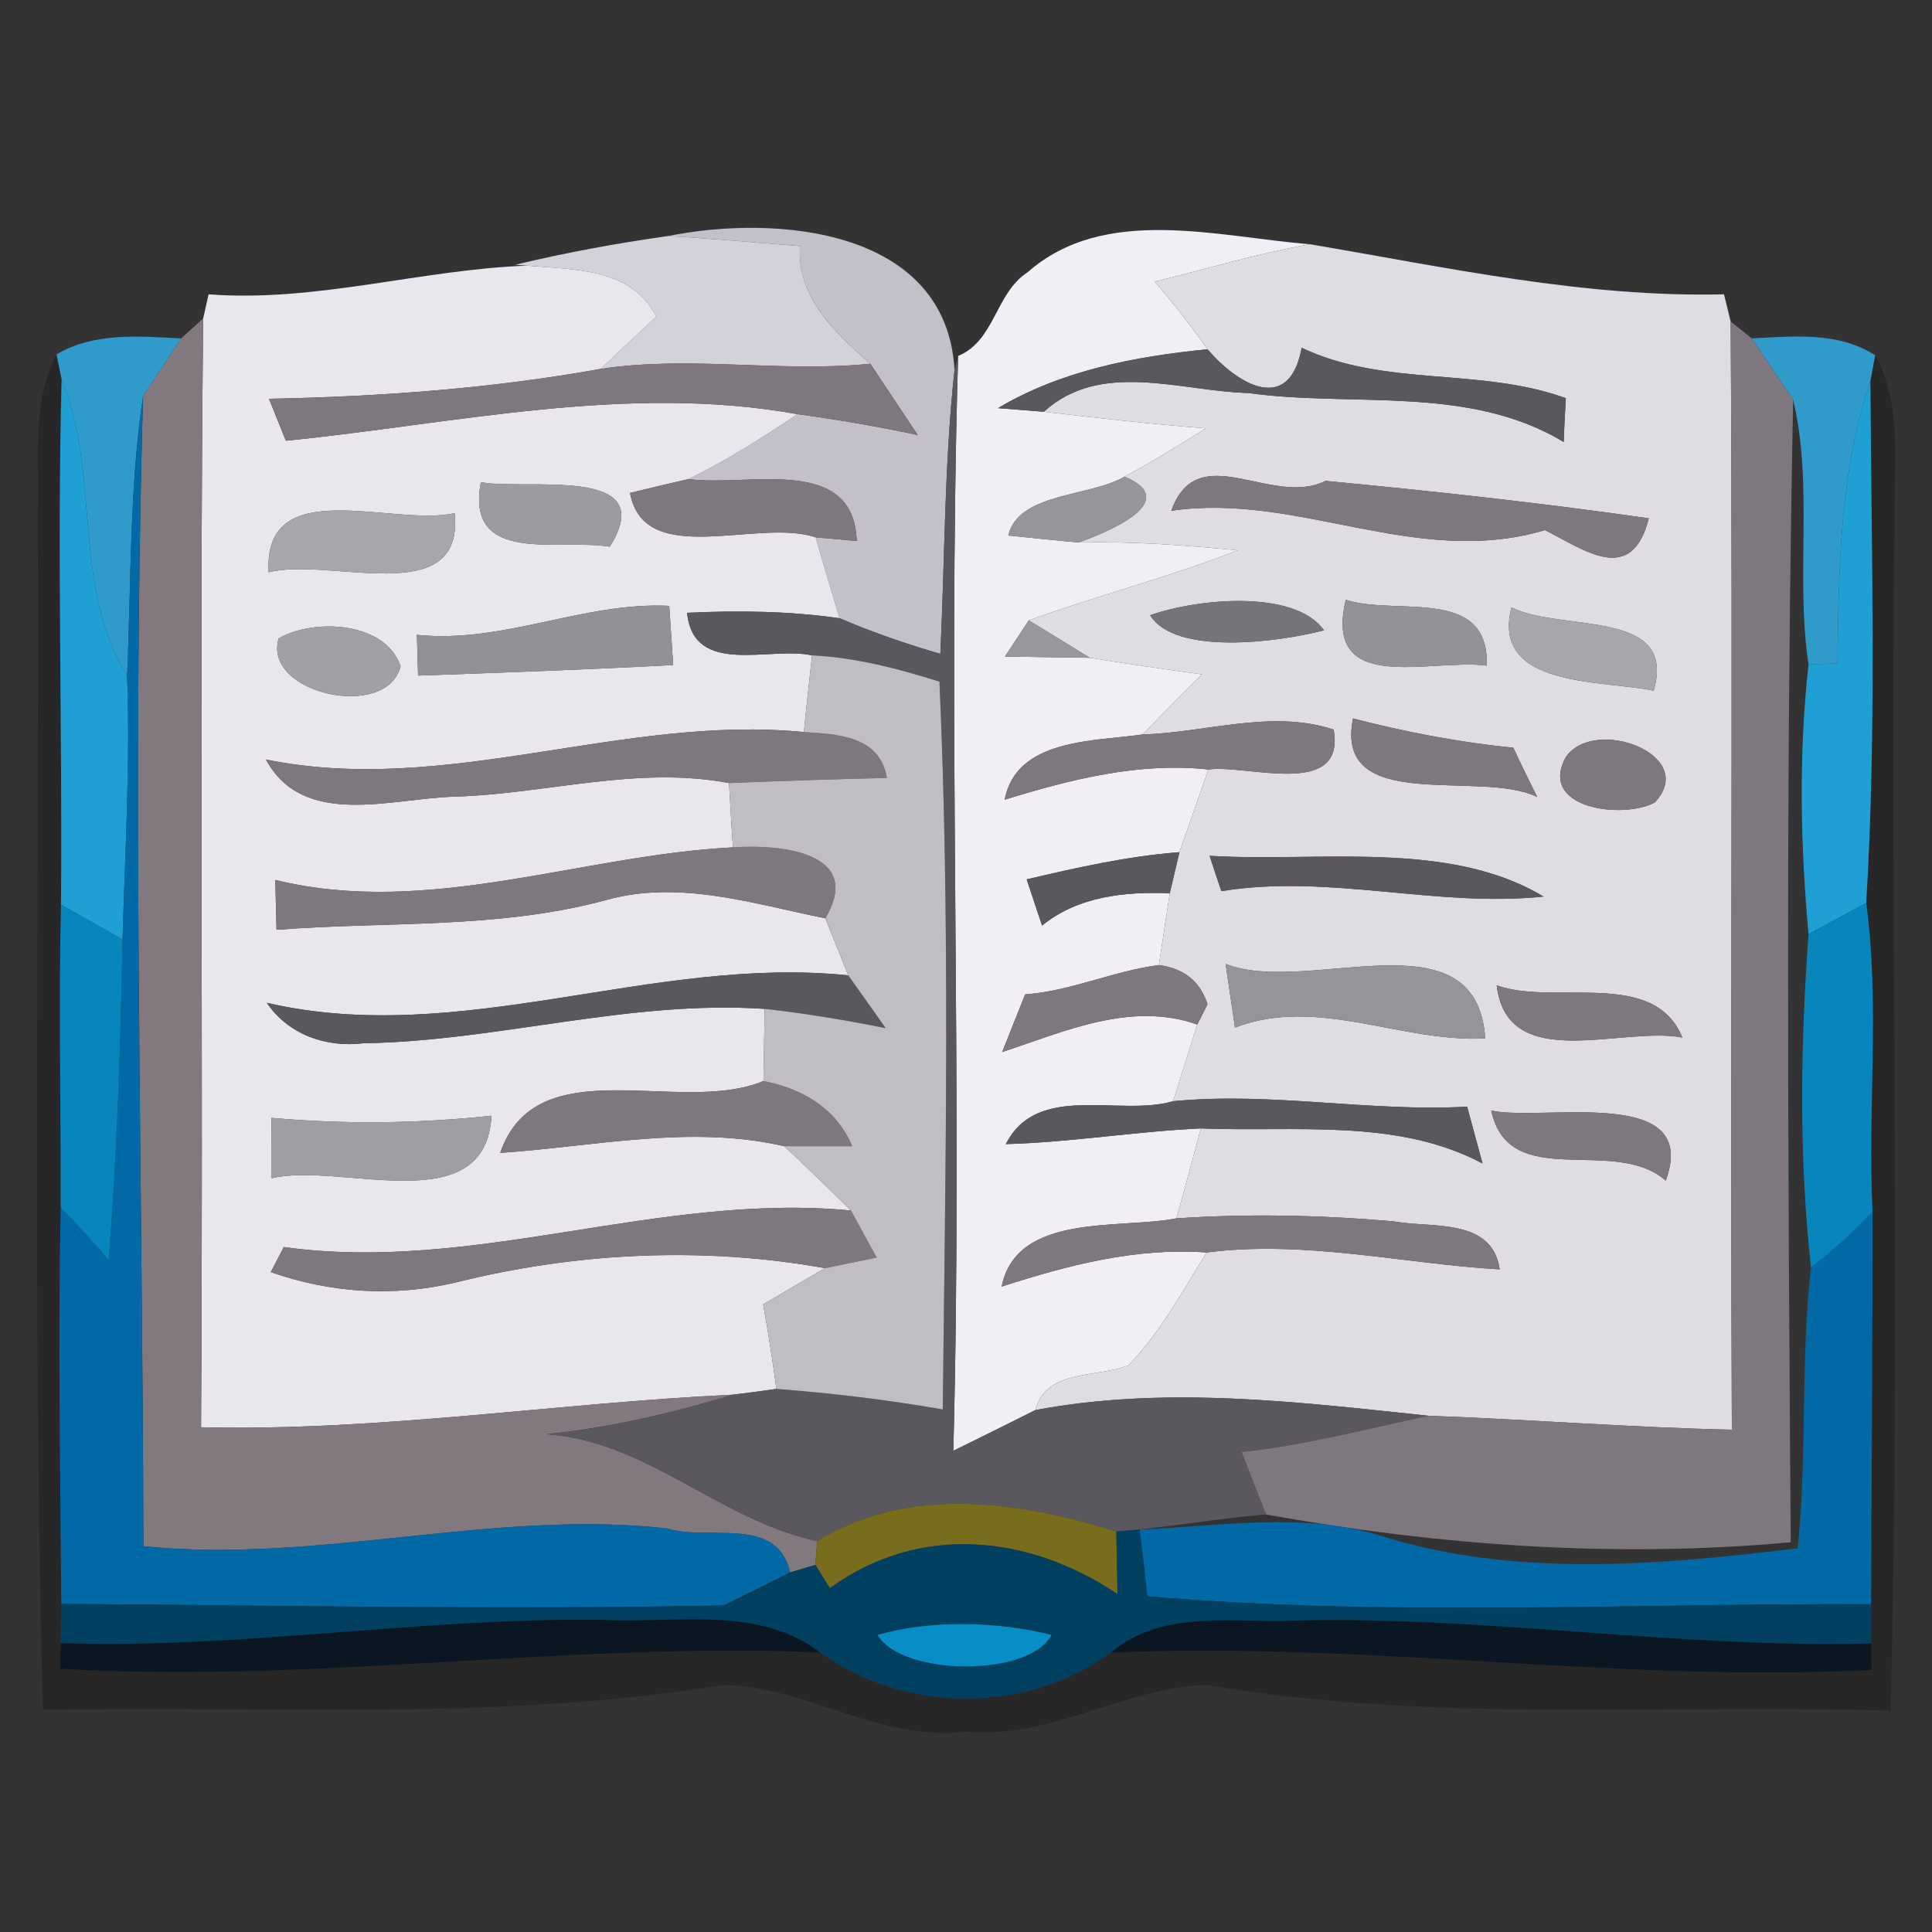 <?xml version="1.0" encoding="UTF-8" ?>
<!DOCTYPE svg PUBLIC "-//W3C//DTD SVG 1.1//EN" "http://www.w3.org/Graphics/SVG/1.1/DTD/svg11.dtd">
<svg width="64pt" height="64pt" viewBox="0 0 64 64" version="1.1" xmlns="http://www.w3.org/2000/svg">
<rect x="0" y="0" width="64" height="64" fill="#333333" stroke="none"/>
<g id="#c4c0c9ff">
<path fill="#c4c0c9" opacity="1.00" d=" M 22.12 7.82 C 25.70 7.10 31.35 7.56 31.62 12.25 C 31.28 15.37 31.30 18.52 31.15 21.66 C 30.01 21.33 28.89 20.94 27.81 20.48 C 27.61 19.81 27.21 18.47 27.02 17.80 L 28.38 17.92 C 28.28 15.03 24.76 16.14 22.81 15.87 C 24.07 15.25 25.26 14.50 26.42 13.72 C 27.76 13.90 29.08 14.13 30.40 14.41 C 30.01 13.82 29.22 12.64 28.83 12.05 C 27.67 11.03 26.39 9.85 26.50 8.15 C 25.04 8.04 23.58 7.90 22.12 7.82 Z" />
</g>
<g id="#d3d1d9ff">
<path fill="#d3d1d9" opacity="1.00" d=" M 17.07 8.77 C 18.73 8.37 20.42 8.06 22.12 7.82 C 23.58 7.90 25.04 8.04 26.50 8.15 C 26.39 9.85 27.67 11.03 28.83 12.05 C 25.85 12.35 22.87 11.77 19.90 12.22 C 20.36 11.78 21.28 10.92 21.74 10.49 C 20.91 8.87 19.06 8.94 17.46 8.80 L 17.07 8.77 Z" />
</g>
<g id="#f1eff5ff">
<path fill="#f1eff5" opacity="1.00" d=" M 34.04 9.02 C 36.59 6.77 40.34 7.85 43.39 8.09 C 41.65 8.40 39.96 8.91 38.25 9.33 C 38.87 10.04 39.45 10.79 40.00 11.57 C 37.59 11.81 35.16 12.27 33.06 13.52 C 33.44 13.55 34.20 13.61 34.58 13.64 C 36.37 13.85 38.15 14.05 39.95 14.19 C 39.06 14.74 38.17 15.30 37.25 15.79 C 36.12 16.46 33.74 16.31 33.40 17.74 C 33.98 17.80 35.15 17.92 35.73 17.97 C 37.49 17.93 39.25 18.06 41.00 18.23 C 38.73 19.12 36.37 19.72 34.08 20.55 C 33.88 20.85 33.49 21.45 33.29 21.75 C 33.99 21.76 35.40 21.78 36.10 21.79 C 37.34 21.99 38.58 22.17 39.82 22.34 C 39.16 22.99 38.50 23.66 37.85 24.33 C 36.26 24.56 33.67 24.46 33.28 26.49 C 35.46 25.82 37.73 25.24 40.03 25.49 C 39.79 26.17 39.31 27.55 39.07 28.23 C 37.35 28.36 35.68 28.74 34.01 29.13 C 34.14 29.52 34.39 30.28 34.52 30.66 C 35.71 29.69 37.27 29.53 38.75 29.59 C 38.66 30.19 38.48 31.38 38.39 31.97 C 36.89 32.16 35.48 32.83 33.96 32.94 C 33.77 33.41 33.39 34.37 33.20 34.85 C 35.26 34.17 37.47 33.16 39.66 33.94 C 39.46 34.57 39.06 35.84 38.86 36.48 C 37.07 37.00 34.36 35.84 33.32 37.90 C 35.48 37.84 37.62 37.48 39.78 37.38 C 39.58 38.13 39.18 39.62 38.97 40.36 C 37.09 40.73 33.68 40.16 33.18 42.62 C 35.38 41.91 37.63 41.32 39.97 41.49 C 39.17 42.78 38.44 44.13 37.38 45.23 C 36.30 45.65 34.64 45.35 34.30 46.71 C 33.62 47.05 32.26 47.73 31.58 48.06 C 31.90 35.97 31.38 23.88 31.74 11.79 C 32.96 11.29 32.97 9.71 34.04 9.02 Z" />
</g>
<g id="#e0dce4ff">
<path fill="#e0dce4" opacity="1.00" d=" M 43.39 8.09 C 47.93 8.86 52.48 9.86 57.11 9.75 L 57.33 10.65 C 57.41 22.89 57.31 35.12 57.37 47.36 C 54.02 47.29 50.68 47.02 47.33 46.90 C 42.97 46.44 38.62 45.90 34.30 46.71 C 34.64 45.35 36.30 45.65 37.38 45.23 C 38.44 44.13 39.17 42.78 39.97 41.49 C 43.22 41.07 46.45 41.86 49.68 42.05 C 49.43 40.32 47.39 40.69 46.17 40.46 C 43.77 40.25 41.37 40.20 38.97 40.36 C 39.18 39.62 39.58 38.13 39.78 37.38 C 42.90 37.51 46.26 37.03 49.11 38.54 C 48.98 38.07 48.73 37.13 48.60 36.66 C 45.35 36.84 42.11 36.16 38.86 36.48 C 39.06 35.84 39.46 34.57 39.66 33.94 L 40.00 33.27 C 39.76 32.51 39.22 32.08 38.39 31.97 C 38.48 31.38 38.66 30.19 38.75 29.59 C 38.83 29.25 38.99 28.57 39.07 28.23 C 39.31 27.55 39.79 26.17 40.03 25.49 C 41.29 25.31 44.58 26.48 44.18 24.17 C 42.13 23.49 39.95 24.27 37.85 24.33 C 38.50 23.66 39.16 22.99 39.82 22.34 C 38.58 22.17 37.34 21.99 36.10 21.79 C 35.60 21.48 34.59 20.86 34.08 20.55 C 36.37 19.72 38.73 19.12 41.00 18.23 C 39.25 18.06 37.49 17.93 35.73 17.97 C 36.55 17.68 39.24 16.62 37.25 15.79 C 38.17 15.30 39.06 14.74 39.95 14.19 C 38.15 14.05 36.37 13.85 34.58 13.64 C 36.47 11.92 39.10 12.96 41.36 13.02 C 44.83 13.50 48.64 12.74 51.80 14.64 C 51.81 14.27 51.85 13.55 51.87 13.19 C 49.03 12.16 45.86 12.83 43.12 11.52 C 42.71 13.76 40.99 12.73 40.00 11.57 C 39.45 10.79 38.87 10.04 38.25 9.33 C 39.96 8.91 41.65 8.40 43.39 8.09 M 38.80 16.92 C 43.00 16.30 46.92 18.83 51.18 17.56 C 52.52 18.24 54.05 19.40 54.62 17.17 C 51.06 16.66 47.48 16.27 43.91 15.93 C 42.12 16.82 39.68 14.47 38.80 16.92 M 38.10 20.38 C 38.93 21.72 42.32 21.28 43.86 20.88 C 42.89 19.52 39.69 19.82 38.10 20.38 M 44.58 19.87 C 43.82 23.07 47.39 21.80 49.25 22.05 C 49.34 19.40 46.24 20.41 44.58 19.87 M 50.07 20.12 C 49.38 22.79 53.06 22.52 54.78 22.88 C 55.58 20.13 51.70 20.95 50.07 20.12 M 44.82 23.80 C 44.18 27.01 49.03 25.47 50.92 26.40 C 50.72 26.00 50.32 25.18 50.13 24.77 C 48.33 24.59 46.56 24.25 44.82 23.80 M 51.87 25.08 C 50.93 26.80 53.79 27.15 54.82 26.58 C 56.29 25.00 52.81 23.71 51.87 25.08 M 40.07 28.35 C 40.16 28.64 40.36 29.23 40.46 29.52 C 44.04 28.94 47.56 30.07 51.13 29.70 C 47.99 27.81 43.68 28.57 40.07 28.35 M 40.60 31.93 C 40.68 32.46 40.83 33.51 40.91 34.04 C 43.64 32.99 46.40 34.54 49.20 34.40 C 48.92 30.17 43.30 33.01 40.60 31.93 M 49.58 32.64 C 49.93 35.60 53.74 33.98 55.73 34.37 C 54.79 32.06 51.49 33.33 49.58 32.64 M 49.40 36.79 C 49.99 39.52 53.47 37.60 55.18 39.11 C 56.35 35.92 51.14 37.16 49.40 36.79 Z" />
</g>
<g id="#e9e6eeff">
<path fill="#e9e6ee" opacity="1.00" d=" M 6.91 9.75 C 10.47 10.02 13.93 8.93 17.46 8.80 C 19.06 8.94 20.91 8.87 21.74 10.49 C 21.28 10.92 20.36 11.78 19.90 12.22 C 16.28 12.87 12.59 13.14 8.91 13.21 C 9.05 13.56 9.33 14.25 9.47 14.60 C 15.07 14.04 20.76 12.70 26.42 13.72 C 25.26 14.50 24.07 15.25 22.81 15.87 C 22.32 15.98 21.35 16.21 20.87 16.33 C 21.34 18.87 25.12 17.15 27.02 17.80 C 27.21 18.47 27.61 19.81 27.81 20.48 C 26.14 20.24 24.44 20.22 22.76 20.30 C 22.98 22.43 25.49 21.40 26.90 21.71 C 26.83 22.35 26.69 23.62 26.63 24.25 C 20.62 23.66 14.79 26.38 8.81 25.16 C 10.05 27.46 12.99 26.44 15.06 26.39 C 18.10 26.30 21.10 25.36 24.15 25.94 C 24.18 26.47 24.24 27.54 24.28 28.07 C 19.22 28.33 14.18 30.39 9.12 29.15 C 9.13 29.57 9.15 30.39 9.16 30.80 C 12.79 30.52 16.50 30.78 20.06 29.82 C 22.49 29.13 24.95 29.94 27.34 30.42 C 27.53 30.89 27.91 31.84 28.10 32.31 C 21.60 31.64 15.28 34.71 8.84 33.22 C 9.54 34.26 10.79 34.71 12.02 34.56 C 16.50 34.49 20.83 33.12 25.33 33.42 C 25.32 34.02 25.30 35.21 25.29 35.81 C 22.53 36.97 17.78 34.68 16.57 38.19 C 19.70 37.98 22.88 37.25 25.98 37.97 C 26.73 38.67 27.46 39.38 28.19 40.10 C 21.81 39.49 15.72 42.19 9.40 41.31 L 8.97 42.14 C 10.94 42.83 13.02 42.97 15.07 42.49 C 19.06 41.49 23.27 41.28 27.33 42.01 C 26.81 42.31 25.79 42.91 25.28 43.21 C 25.45 44.14 25.59 45.07 25.72 46.01 C 25.36 46.06 24.64 46.16 24.28 46.20 C 18.40 46.48 12.56 47.42 6.66 47.28 C 6.74 35.04 6.60 22.79 6.73 10.55 L 6.91 9.75 M 15.93 15.97 C 15.40 18.74 18.52 17.83 20.20 18.11 C 21.93 15.36 17.32 16.27 15.93 15.97 M 8.90 18.96 C 10.88 18.43 15.39 20.24 15.06 17.00 C 13.02 17.46 8.71 15.65 8.90 18.96 M 13.81 21.03 L 13.85 22.38 C 16.67 22.28 19.49 22.18 22.30 22.03 C 22.27 21.54 22.20 20.56 22.17 20.07 C 19.33 19.93 16.67 21.33 13.81 21.03 M 9.23 21.15 C 8.69 22.98 12.82 23.89 13.27 22.07 C 12.77 20.59 10.40 20.47 9.23 21.15 M 8.99 37.03 C 9.00 37.53 9.00 38.53 9.00 39.03 C 11.29 38.48 16.09 40.49 16.28 36.96 C 13.86 37.22 11.42 37.25 8.99 37.03 Z" />
</g>
<g id="#30a1d3f2">
<path fill="#30a1d3" opacity="0.95" d=" M 1.87 11.74 C 3.13 11.00 4.60 11.14 6.00 11.21 C 5.69 11.69 5.06 12.64 4.74 13.12 C 4.28 16.18 4.35 19.28 4.21 22.37 C 2.36 19.40 3.35 15.73 2.04 12.57 L 1.87 11.74 Z" />
<path fill="#30a1d3" opacity="0.95" d=" M 58.03 11.21 C 59.42 11.14 60.89 10.98 62.12 11.77 L 61.96 12.62 C 60.94 15.63 60.91 18.83 60.87 21.98 C 60.63 21.98 60.15 22.00 59.91 22.01 C 59.47 19.10 60.08 16.10 59.40 13.24 C 59.05 12.73 58.37 11.72 58.03 11.21 Z" />
</g>
<g id="#82797fff">
<path fill="#82797f" opacity="1.00" d=" M 6.00 11.21 L 6.73 10.55 C 6.60 22.79 6.74 35.04 6.66 47.28 C 12.56 47.42 18.40 46.48 24.28 46.20 C 22.26 46.82 20.20 47.29 18.11 47.51 C 21.44 47.74 23.82 50.35 27.07 51.05 L 27.01 51.84 L 26.17 52.09 C 25.75 50.17 23.43 51.07 22.09 50.63 C 16.31 49.99 10.56 51.81 4.75 51.22 C 4.72 38.52 4.37 25.81 4.74 13.12 C 5.06 12.64 5.69 11.69 6.00 11.21 Z" />
</g>
<g id="#5b575fff">
<path fill="#5b575f" opacity="1.00" d=" M 33.06 13.52 C 35.16 12.27 37.59 11.81 40.00 11.57 C 40.99 12.73 42.71 13.76 43.12 11.52 C 45.86 12.83 49.03 12.16 51.87 13.19 C 51.85 13.55 51.81 14.27 51.80 14.64 C 48.64 12.74 44.83 13.50 41.36 13.02 C 39.10 12.96 36.47 11.92 34.58 13.64 C 34.20 13.61 33.44 13.55 33.06 13.52 Z" />
<path fill="#5b575f" opacity="1.00" d=" M 31.62 12.25 L 31.74 11.79 C 31.38 23.88 31.90 35.97 31.58 48.06 C 32.26 47.73 33.62 47.05 34.30 46.71 C 38.62 45.90 42.97 46.44 47.33 46.90 C 45.27 47.33 43.23 47.88 41.13 48.10 C 41.33 48.62 41.74 49.66 41.94 50.17 C 40.28 50.30 38.64 50.61 36.98 50.73 C 33.74 49.73 30.12 49.18 27.07 51.05 C 23.82 50.35 21.44 47.74 18.11 47.51 C 20.20 47.29 22.26 46.82 24.28 46.20 C 24.64 46.16 25.36 46.06 25.72 46.01 C 27.56 46.15 29.40 46.37 31.23 46.69 C 31.32 38.65 31.48 30.61 31.12 22.58 C 29.75 22.15 28.35 21.78 26.90 21.71 C 25.49 21.40 22.98 22.43 22.76 20.30 C 24.44 20.22 26.14 20.24 27.81 20.48 C 28.89 20.94 30.01 21.33 31.15 21.66 C 31.30 18.52 31.28 15.37 31.62 12.25 Z" />
<path fill="#5b575f" opacity="1.00" d=" M 34.01 29.13 C 35.68 28.74 37.35 28.36 39.07 28.23 C 38.99 28.57 38.83 29.25 38.75 29.59 C 37.27 29.53 35.71 29.69 34.52 30.66 C 34.39 30.28 34.14 29.52 34.01 29.13 Z" />
<path fill="#5b575f" opacity="1.00" d=" M 40.07 28.35 C 43.68 28.57 47.99 27.81 51.13 29.70 C 47.56 30.07 44.04 28.94 40.46 29.52 C 40.36 29.23 40.16 28.64 40.07 28.35 Z" />
<path fill="#5b575f" opacity="1.00" d=" M 8.84 33.22 C 15.28 34.71 21.60 31.64 28.10 32.31 C 28.41 32.74 29.03 33.62 29.34 34.06 C 28.01 33.79 26.67 33.57 25.33 33.42 C 20.83 33.12 16.50 34.49 12.02 34.56 C 10.79 34.71 9.54 34.26 8.84 33.22 Z" />
<path fill="#5b575f" opacity="1.00" d=" M 33.32 37.90 C 34.36 35.84 37.07 37.00 38.86 36.48 C 42.11 36.16 45.35 36.84 48.60 36.66 C 48.73 37.13 48.98 38.07 49.11 38.54 C 46.26 37.03 42.90 37.51 39.78 37.38 C 37.62 37.48 35.48 37.84 33.32 37.90 Z" />
</g>
<g id="#7f777eff">
<path fill="#7f777e" opacity="1.00" d=" M 57.33 10.65 L 58.03 11.21 C 58.37 11.72 59.05 12.73 59.40 13.24 C 59.15 25.85 59.23 38.47 59.32 51.09 C 53.49 51.62 47.67 51.20 41.94 50.17 C 41.74 49.66 41.33 48.62 41.13 48.10 C 43.23 47.88 45.27 47.33 47.33 46.90 C 50.68 47.02 54.02 47.29 57.37 47.36 C 57.31 35.12 57.41 22.89 57.33 10.65 Z" />
<path fill="#7f777e" opacity="1.00" d=" M 8.91 13.21 C 12.59 13.14 16.28 12.87 19.90 12.22 C 22.87 11.77 25.85 12.35 28.83 12.05 C 29.22 12.64 30.01 13.82 30.40 14.41 C 29.08 14.13 27.76 13.90 26.42 13.72 C 20.76 12.70 15.07 14.04 9.47 14.60 C 9.33 14.25 9.05 13.56 8.91 13.21 Z" />
<path fill="#7f777e" opacity="1.00" d=" M 20.87 16.33 C 21.35 16.21 22.32 15.98 22.81 15.87 C 24.76 16.14 28.28 15.03 28.38 17.92 L 27.02 17.80 C 25.12 17.15 21.34 18.87 20.87 16.33 Z" />
<path fill="#7f777e" opacity="1.00" d=" M 38.80 16.92 C 39.68 14.47 42.12 16.82 43.91 15.93 C 47.48 16.27 51.06 16.66 54.62 17.17 C 54.05 19.40 52.52 18.24 51.18 17.56 C 46.92 18.83 43.00 16.30 38.80 16.92 Z" />
<path fill="#7f777e" opacity="1.00" d=" M 8.81 25.16 C 14.79 26.38 20.62 23.66 26.63 24.25 C 27.73 24.32 29.15 24.37 29.38 25.77 C 27.64 25.81 25.89 25.87 24.15 25.94 C 21.10 25.36 18.10 26.30 15.06 26.39 C 12.99 26.44 10.05 27.46 8.81 25.16 Z" />
<path fill="#7f777e" opacity="1.00" d=" M 33.28 26.49 C 33.67 24.46 36.26 24.56 37.85 24.33 C 39.95 24.27 42.13 23.49 44.18 24.17 C 44.58 26.48 41.29 25.31 40.03 25.49 C 37.73 25.24 35.46 25.82 33.28 26.49 Z" />
<path fill="#7f777e" opacity="1.00" d=" M 44.82 23.80 C 46.56 24.25 48.33 24.59 50.13 24.77 C 50.32 25.18 50.72 26.00 50.92 26.40 C 49.03 25.47 44.18 27.01 44.82 23.80 Z" />
<path fill="#7f777e" opacity="1.00" d=" M 51.87 25.08 C 52.81 23.71 56.29 25.00 54.82 26.58 C 53.79 27.15 50.93 26.80 51.87 25.08 Z" />
<path fill="#7f777e" opacity="1.00" d=" M 9.12 29.15 C 14.18 30.39 19.22 28.33 24.28 28.07 C 25.80 27.96 28.65 28.21 27.34 30.42 C 24.95 29.94 22.49 29.13 20.06 29.82 C 16.50 30.78 12.79 30.52 9.16 30.80 C 9.15 30.39 9.13 29.57 9.12 29.15 Z" />
<path fill="#7f777e" opacity="1.00" d=" M 33.96 32.94 C 35.48 32.83 36.89 32.16 38.39 31.97 C 39.22 32.08 39.76 32.51 40.00 33.27 L 39.66 33.94 C 37.47 33.16 35.26 34.17 33.20 34.85 C 33.39 34.37 33.77 33.41 33.96 32.94 Z" />
<path fill="#7f777e" opacity="1.00" d=" M 49.58 32.64 C 51.49 33.33 54.79 32.06 55.73 34.37 C 53.74 33.98 49.93 35.60 49.58 32.64 Z" />
<path fill="#7f777e" opacity="1.00" d=" M 16.57 38.19 C 17.78 34.68 22.53 36.97 25.29 35.81 C 26.57 36.06 27.71 36.71 28.23 37.97 C 27.67 37.97 26.55 37.97 25.98 37.97 C 22.88 37.25 19.70 37.98 16.57 38.19 Z" />
<path fill="#7f777e" opacity="1.00" d=" M 49.40 36.79 C 51.14 37.16 56.35 35.92 55.18 39.11 C 53.47 37.60 49.99 39.52 49.40 36.79 Z" />
<path fill="#7f777e" opacity="1.00" d=" M 9.40 41.31 C 15.72 42.19 21.81 39.49 28.19 40.10 C 28.40 40.49 28.83 41.27 29.04 41.66 C 28.61 41.75 27.75 41.92 27.33 42.01 C 23.27 41.28 19.06 41.49 15.07 42.49 C 13.02 42.97 10.94 42.83 8.97 42.14 L 9.40 41.31 Z" />
<path fill="#7f777e" opacity="1.00" d=" M 33.18 42.62 C 33.68 40.16 37.09 40.73 38.97 40.36 C 41.37 40.20 43.77 40.25 46.17 40.46 C 47.39 40.69 49.43 40.32 49.68 42.05 C 46.45 41.86 43.22 41.07 39.97 41.49 C 37.63 41.32 35.38 41.91 33.18 42.62 Z" />
</g>
<g id="#0000003a">
<path fill="#000000" opacity="0.23" d=" M 1.25 16.98 C 1.31 15.22 1.03 13.36 1.87 11.74 L 2.04 12.57 C 1.89 18.37 2.07 24.17 2.02 29.97 C 1.94 33.31 2.02 36.66 2.01 40.00 C 1.92 44.38 2.00 48.75 2.03 53.13 L 2.01 54.43 L 1.99 55.28 C 10.40 55.78 18.77 54.39 27.17 54.74 C 30.00 56.76 33.96 56.79 36.79 54.75 C 45.20 54.37 53.59 55.75 62.00 55.32 L 61.99 54.44 L 61.98 53.14 C 62.00 48.80 62.03 44.47 62.03 40.14 C 61.86 36.73 62.28 33.30 61.82 29.91 C 62.17 24.16 61.99 18.38 61.96 12.62 L 62.12 11.77 C 62.84 13.09 62.80 14.59 62.77 16.04 C 62.59 29.58 62.97 43.14 62.63 56.67 C 55.09 56.43 47.47 57.10 39.99 55.82 C 37.26 55.88 34.79 57.64 31.99 57.36 C 29.15 57.72 26.69 55.84 23.93 55.82 C 16.50 57.04 8.92 56.49 1.42 56.64 C 1.07 43.43 1.30 30.20 1.25 16.98 Z" />
</g>
<g id="#1ea0d5ff">
<path fill="#1ea0d5" opacity="1.00" d=" M 2.04 12.57 C 3.35 15.73 2.36 19.40 4.21 22.37 C 4.32 25.29 4.14 28.21 4.06 31.12 C 3.55 30.83 2.53 30.26 2.02 29.97 C 2.07 24.17 1.89 18.37 2.04 12.57 Z" />
<path fill="#1ea0d5" opacity="1.00" d=" M 60.87 21.98 C 60.91 18.83 60.94 15.63 61.96 12.62 C 61.99 18.38 62.17 24.16 61.82 29.91 C 61.34 30.17 60.39 30.69 59.91 30.94 C 59.64 27.97 59.58 24.98 59.91 22.01 C 60.15 22.00 60.63 21.98 60.87 21.98 Z" />
</g>
<g id="#0169a5ff">
<path fill="#0169a5" opacity="1.00" d=" M 4.21 22.37 C 4.35 19.28 4.28 16.18 4.74 13.12 C 4.37 25.81 4.72 38.52 4.75 51.22 C 10.56 51.81 16.31 49.99 22.09 50.63 C 23.43 51.07 25.75 50.17 26.17 52.09 C 25.62 52.37 24.52 52.91 23.97 53.18 C 16.66 53.33 9.34 53.18 2.03 53.13 C 2.00 48.75 1.92 44.38 2.01 40.00 C 2.56 40.56 3.09 41.14 3.60 41.74 C 3.88 38.21 3.99 34.66 4.06 31.12 C 4.14 28.21 4.32 25.29 4.21 22.37 Z" />
<path fill="#0169a5" opacity="1.00" d=" M 59.99 41.99 C 60.72 41.43 61.40 40.81 62.03 40.14 C 62.03 44.47 62.00 48.80 61.98 53.14 C 53.99 53.11 45.98 53.56 38.01 52.88 C 37.95 52.33 37.82 51.22 37.75 50.67 C 40.39 50.56 43.11 50.08 45.69 50.86 C 50.15 52.28 54.97 51.84 59.55 51.29 C 59.87 48.20 59.64 45.08 59.99 41.99 Z" />
</g>
<g id="#9d9ba1ff">
<path fill="#9d9ba1" opacity="1.00" d=" M 15.93 15.97 C 17.32 16.27 21.93 15.36 20.20 18.11 C 18.52 17.83 15.40 18.74 15.93 15.97 Z" />
</g>
<g id="#97959aff">
<path fill="#97959a" opacity="1.00" d=" M 33.40 17.74 C 33.74 16.31 36.12 16.46 37.25 15.79 C 39.24 16.62 36.55 17.68 35.73 17.97 C 35.15 17.92 33.98 17.80 33.40 17.74 Z" />
</g>
<g id="#a8a6acff">
<path fill="#a8a6ac" opacity="1.00" d=" M 8.90 18.96 C 8.71 15.65 13.02 17.46 15.06 17.00 C 15.39 20.24 10.88 18.43 8.90 18.96 Z" />
<path fill="#a8a6ac" opacity="1.00" d=" M 50.07 20.12 C 51.70 20.95 55.58 20.13 54.78 22.88 C 53.06 22.52 49.38 22.79 50.07 20.12 Z" />
</g>
<g id="#939196ff">
<path fill="#939196" opacity="1.00" d=" M 13.81 21.03 C 16.67 21.33 19.33 19.93 22.17 20.07 C 22.20 20.56 22.27 21.54 22.30 22.03 C 19.49 22.18 16.67 22.28 13.85 22.38 L 13.81 21.03 Z" />
</g>
<g id="#767478ff">
<path fill="#767478" opacity="1.00" d=" M 38.10 20.38 C 39.69 19.82 42.89 19.52 43.86 20.88 C 42.32 21.28 38.93 21.72 38.10 20.38 Z" />
</g>
<g id="#949297ff">
<path fill="#949297" opacity="1.00" d=" M 44.58 19.87 C 46.24 20.41 49.34 19.40 49.25 22.05 C 47.39 21.80 43.82 23.07 44.58 19.87 Z" />
</g>
<g id="#a2a0a5ff">
<path fill="#a2a0a5" opacity="1.00" d=" M 9.23 21.15 C 10.40 20.47 12.77 20.59 13.27 22.07 C 12.82 23.89 8.69 22.98 9.23 21.15 Z" />
</g>
<g id="#99979bff">
<path fill="#99979b" opacity="1.00" d=" M 33.29 21.75 C 33.49 21.45 33.88 20.85 34.08 20.55 C 34.59 20.86 35.60 21.48 36.10 21.79 C 35.40 21.78 33.99 21.76 33.29 21.75 Z" />
</g>
<g id="#c0bdc4ff">
<path fill="#c0bdc4" opacity="1.00" d=" M 26.90 21.71 C 28.35 21.78 29.75 22.15 31.12 22.58 C 31.48 30.61 31.32 38.65 31.23 46.69 C 29.40 46.37 27.56 46.15 25.72 46.01 C 25.59 45.07 25.45 44.14 25.28 43.21 C 25.79 42.91 26.81 42.31 27.33 42.01 C 27.75 41.92 28.61 41.75 29.04 41.66 C 28.83 41.27 28.40 40.49 28.19 40.10 C 27.46 39.38 26.73 38.67 25.98 37.97 C 26.55 37.97 27.67 37.97 28.23 37.97 C 27.71 36.71 26.57 36.06 25.29 35.81 C 25.30 35.21 25.32 34.02 25.33 33.42 C 26.67 33.57 28.01 33.79 29.34 34.06 C 29.03 33.62 28.41 32.74 28.10 32.31 C 27.91 31.84 27.53 30.89 27.34 30.42 C 28.65 28.21 25.80 27.96 24.28 28.07 C 24.24 27.54 24.18 26.47 24.15 25.94 C 25.89 25.87 27.64 25.81 29.38 25.77 C 29.15 24.37 27.73 24.32 26.63 24.25 C 26.69 23.62 26.83 22.35 26.90 21.71 Z" />
</g>
<g id="#0785bdff">
<path fill="#0785bd" opacity="1.00" d=" M 2.02 29.97 C 2.53 30.26 3.55 30.83 4.06 31.12 C 3.99 34.66 3.88 38.21 3.60 41.74 C 3.09 41.14 2.56 40.56 2.01 40.00 C 2.02 36.66 1.94 33.31 2.02 29.97 Z" />
<path fill="#0785bd" opacity="1.00" d=" M 59.91 30.94 C 60.39 30.69 61.34 30.17 61.82 29.91 C 62.28 33.30 61.86 36.73 62.03 40.14 C 61.40 40.81 60.72 41.43 59.99 41.99 C 59.59 38.32 59.64 34.62 59.91 30.94 Z" />
</g>
<g id="#969499ff">
<path fill="#969499" opacity="1.00" d=" M 40.60 31.93 C 43.30 33.01 48.92 30.17 49.20 34.40 C 46.40 34.54 43.64 32.99 40.91 34.04 C 40.83 33.51 40.68 32.46 40.60 31.93 Z" />
</g>
<g id="#a09ea3ff">
<path fill="#a09ea3" opacity="1.00" d=" M 8.99 37.03 C 11.42 37.25 13.86 37.22 16.28 36.96 C 16.09 40.49 11.29 38.48 9.00 39.03 C 9.00 38.53 9.00 37.53 8.99 37.03 Z" />
</g>
<g id="#786c1dff">
<path fill="#786c1d" opacity="1.00" d=" M 27.07 51.05 C 30.12 49.18 33.74 49.73 36.98 50.73 C 36.99 51.25 37.01 52.29 37.02 52.81 C 34.08 50.83 30.45 50.46 27.49 52.61 C 27.37 52.42 27.13 52.03 27.01 51.84 L 27.07 51.05 Z" />
</g>
<g id="#024062fd">
<path fill="#024062" opacity="1.00" d=" M 27.49 52.61 C 30.45 50.46 34.08 50.83 37.02 52.81 C 37.01 52.29 36.99 51.25 36.98 50.73 L 37.75 50.67 C 37.82 51.22 37.95 52.33 38.01 52.88 C 45.98 53.56 53.99 53.11 61.98 53.14 L 61.99 54.44 C 55.64 54.61 49.34 53.54 42.99 53.68 C 40.90 53.78 38.53 53.28 36.79 54.75 C 33.96 56.79 30.00 56.76 27.17 54.74 C 25.09 53.16 22.35 53.79 19.94 53.66 C 13.94 53.58 8.00 54.63 2.01 54.43 L 2.03 53.13 C 9.34 53.18 16.66 53.33 23.97 53.18 C 24.52 52.91 25.62 52.37 26.17 52.09 L 27.01 51.84 C 27.13 52.03 27.37 52.42 27.49 52.61 M 29.07 54.16 C 29.87 55.53 34.10 55.57 34.83 54.16 C 33.06 53.71 30.83 53.65 29.07 54.16 Z" />
</g>
<g id="#02121fd0">
<path fill="#02121f" opacity="0.82" d=" M 2.01 54.43 C 8.00 54.63 13.94 53.58 19.94 53.66 C 22.35 53.79 25.09 53.16 27.17 54.74 C 18.77 54.39 10.40 55.78 1.99 55.28 L 2.01 54.43 Z" />
</g>
<g id="#088ec7ff">
<path fill="#088ec7" opacity="1.00" d=" M 29.07 54.16 C 30.83 53.65 33.06 53.71 34.83 54.16 C 34.10 55.57 29.87 55.53 29.07 54.16 Z" />
</g>
<g id="#021220d1">
<path fill="#021220" opacity="0.82" d=" M 36.79 54.75 C 38.53 53.28 40.90 53.78 42.99 53.68 C 49.34 53.54 55.64 54.61 61.99 54.44 L 62.00 55.32 C 53.59 55.75 45.20 54.37 36.79 54.75 Z" />
</g>
</svg>
